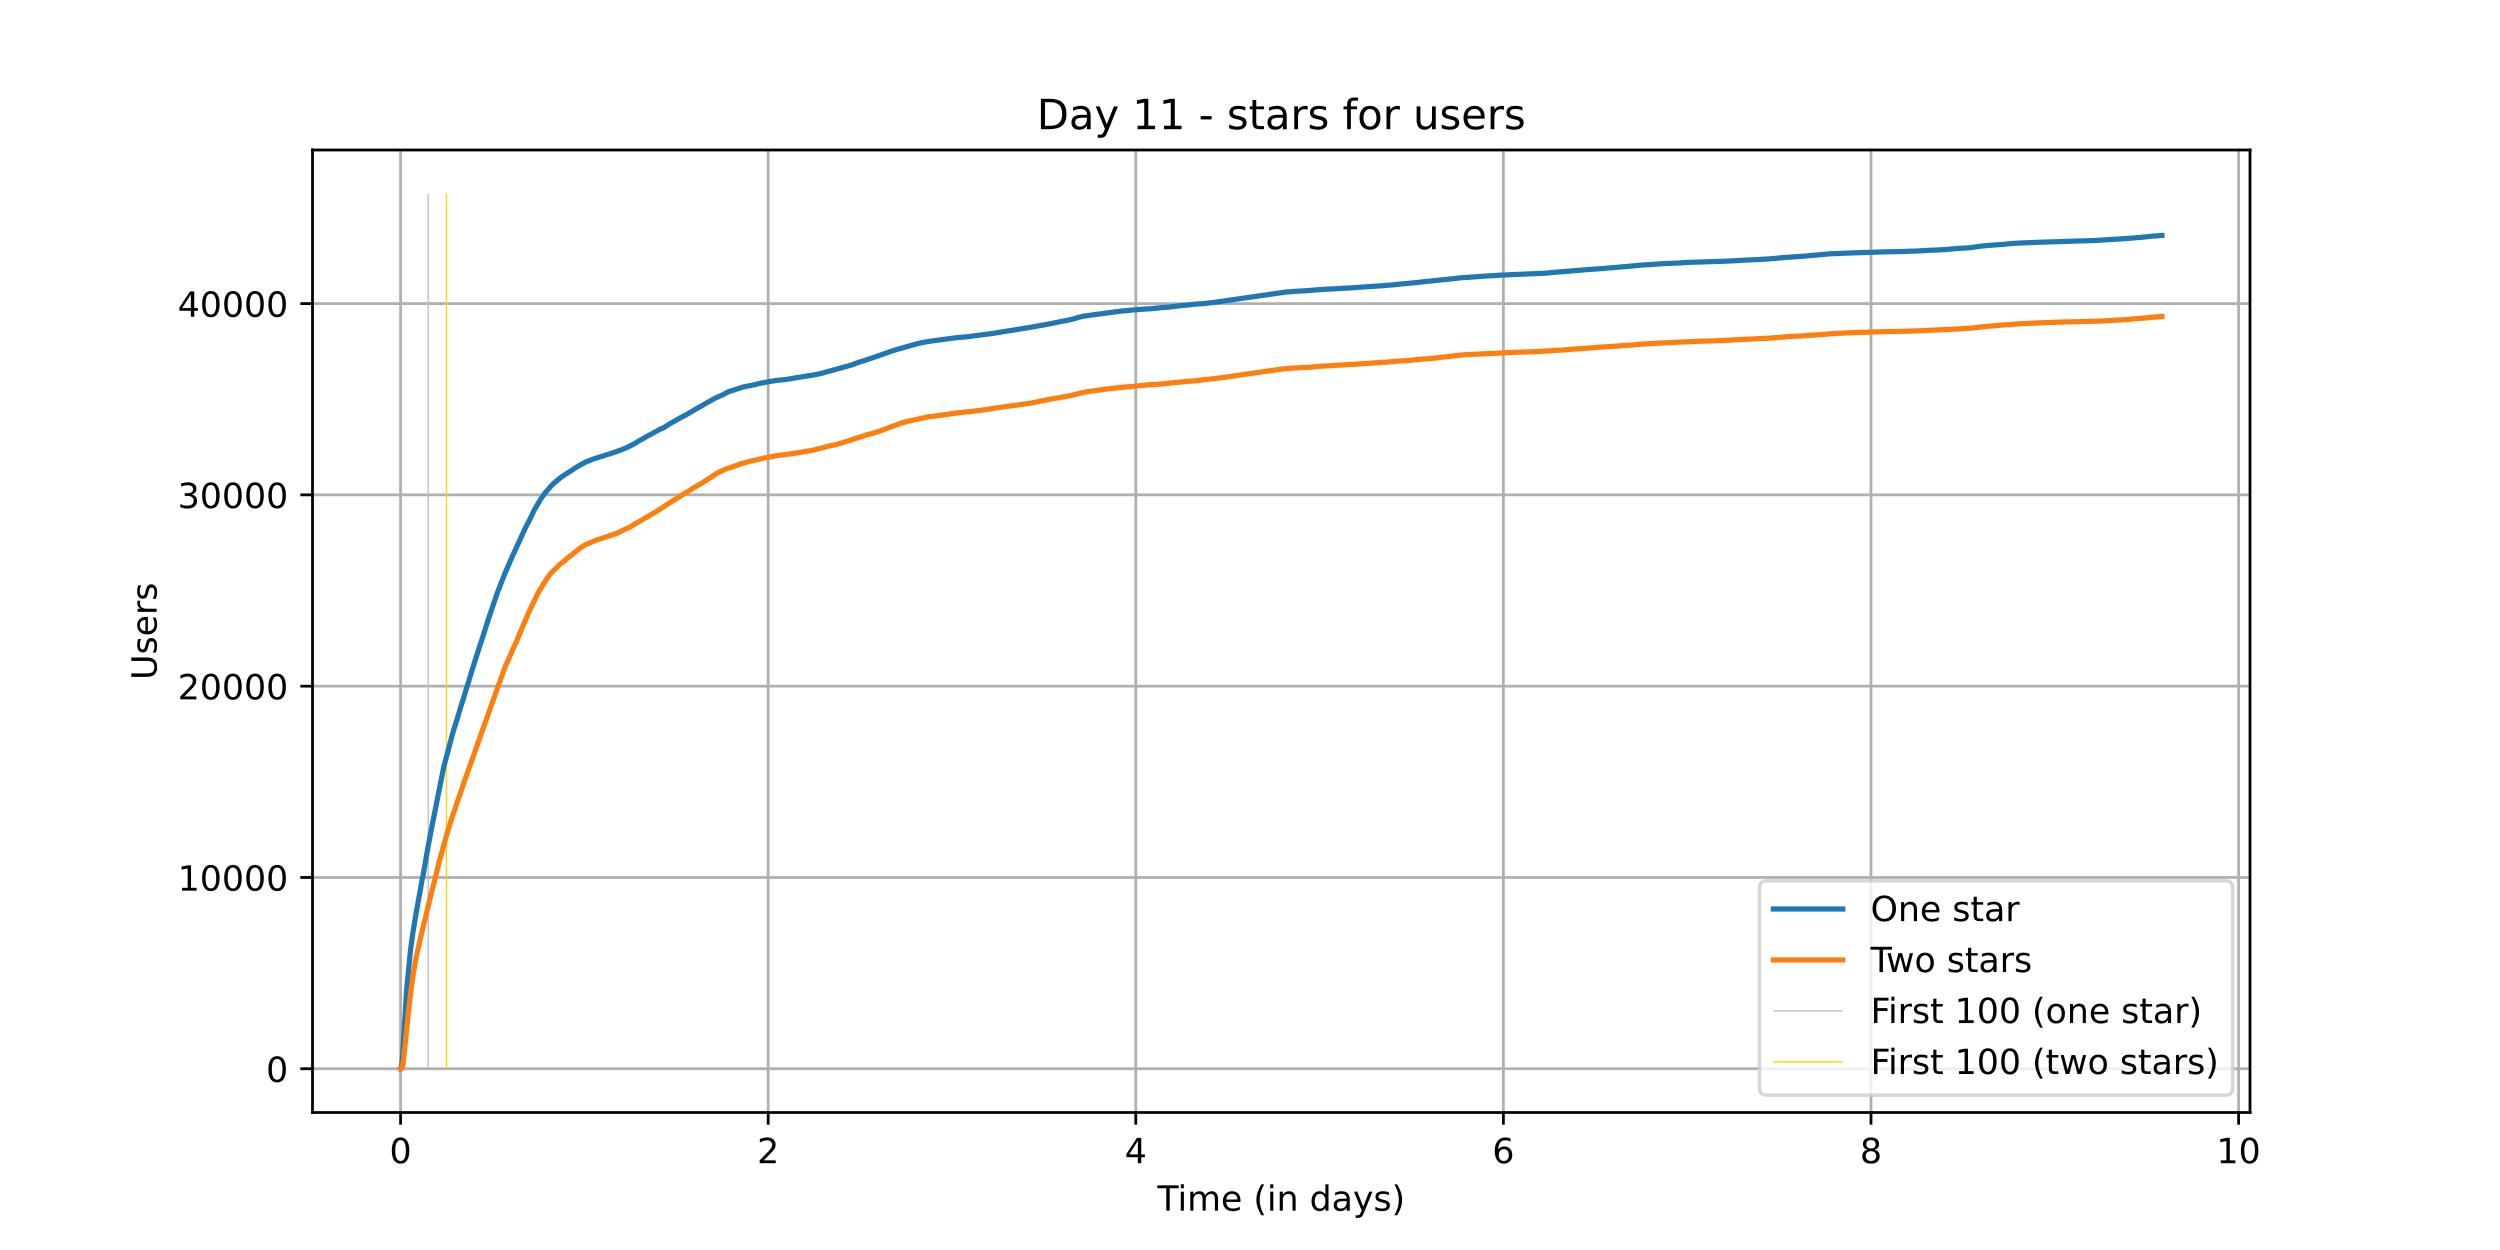 <?xml version="1.0" encoding="utf-8" standalone="no"?>
<!DOCTYPE svg PUBLIC "-//W3C//DTD SVG 1.1//EN"
  "http://www.w3.org/Graphics/SVG/1.1/DTD/svg11.dtd">
<!-- Created with matplotlib (https://matplotlib.org/) -->
<svg height="360pt" version="1.1" viewBox="0 0 720 360" width="720pt" xmlns="http://www.w3.org/2000/svg" xmlns:xlink="http://www.w3.org/1999/xlink">
 <defs>
  <style type="text/css">*{stroke-linecap:butt;stroke-linejoin:round;}</style>
 </defs>
 <g id="figure_1">
  <g id="patch_1">
   <path d="M 0 360 
L 720 360 
L 720 0 
L 0 0 
z
" style="fill:#ffffff;"/>
  </g>
  <g id="axes_1">
   <g id="patch_2">
    <path d="M 90 320.4 
L 648 320.4 
L 648 43.2 
L 90 43.2 
z
" style="fill:#ffffff;"/>
   </g>
   <g id="matplotlib.axis_1">
    <g id="xtick_1">
     <g id="line2d_1">
      <path clip-path="url(#pef534ecd01)" d="M 115.364 320.4 
L 115.364 43.2 
" style="fill:none;stroke:#b0b0b0;stroke-linecap:square;stroke-width:0.8;"/>
     </g>
     <g id="line2d_2">
      <defs>
       <path d="M 0 0 
L 0 3.5 
" id="m6374d78c92" style="stroke:#000000;stroke-width:0.8;"/>
      </defs>
      <g>
       <use style="stroke:#000000;stroke-width:0.8;" x="115.364" xlink:href="#m6374d78c92" y="320.4"/>
      </g>
     </g>
     <g id="text_1">
      <!-- 0 -->
      <g transform="translate(112.182 334.998)scale(0.1 -0.1)">
       <defs>
        <path d="M 31.781 66.406 
Q 24.172 66.406 20.328 58.906 
Q 16.5 51.422 16.5 36.375 
Q 16.5 21.391 20.328 13.891 
Q 24.172 6.391 31.781 6.391 
Q 39.453 6.391 43.281 13.891 
Q 47.125 21.391 47.125 36.375 
Q 47.125 51.422 43.281 58.906 
Q 39.453 66.406 31.781 66.406 
z
M 31.781 74.219 
Q 44.047 74.219 50.516 64.516 
Q 56.984 54.828 56.984 36.375 
Q 56.984 17.969 50.516 8.266 
Q 44.047 -1.422 31.781 -1.422 
Q 19.531 -1.422 13.062 8.266 
Q 6.594 17.969 6.594 36.375 
Q 6.594 54.828 13.062 64.516 
Q 19.531 74.219 31.781 74.219 
z
" id="DejaVuSans-48"/>
       </defs>
       <use xlink:href="#DejaVuSans-48"/>
      </g>
     </g>
    </g>
    <g id="xtick_2">
     <g id="line2d_3">
      <path clip-path="url(#pef534ecd01)" d="M 221.234 320.4 
L 221.234 43.2 
" style="fill:none;stroke:#b0b0b0;stroke-linecap:square;stroke-width:0.8;"/>
     </g>
     <g id="line2d_4">
      <g>
       <use style="stroke:#000000;stroke-width:0.8;" x="221.234" xlink:href="#m6374d78c92" y="320.4"/>
      </g>
     </g>
     <g id="text_2">
      <!-- 2 -->
      <g transform="translate(218.053 334.998)scale(0.1 -0.1)">
       <defs>
        <path d="M 19.188 8.297 
L 53.609 8.297 
L 53.609 0 
L 7.328 0 
L 7.328 8.297 
Q 12.938 14.109 22.625 23.891 
Q 32.328 33.688 34.812 36.531 
Q 39.547 41.844 41.422 45.531 
Q 43.312 49.219 43.312 52.781 
Q 43.312 58.594 39.234 62.25 
Q 35.156 65.922 28.609 65.922 
Q 23.969 65.922 18.812 64.312 
Q 13.672 62.703 7.812 59.422 
L 7.812 69.391 
Q 13.766 71.781 18.938 73 
Q 24.125 74.219 28.422 74.219 
Q 39.75 74.219 46.484 68.547 
Q 53.219 62.891 53.219 53.422 
Q 53.219 48.922 51.531 44.891 
Q 49.859 40.875 45.406 35.406 
Q 44.188 33.984 37.641 27.219 
Q 31.109 20.453 19.188 8.297 
z
" id="DejaVuSans-50"/>
       </defs>
       <use xlink:href="#DejaVuSans-50"/>
      </g>
     </g>
    </g>
    <g id="xtick_3">
     <g id="line2d_5">
      <path clip-path="url(#pef534ecd01)" d="M 327.105 320.4 
L 327.105 43.2 
" style="fill:none;stroke:#b0b0b0;stroke-linecap:square;stroke-width:0.8;"/>
     </g>
     <g id="line2d_6">
      <g>
       <use style="stroke:#000000;stroke-width:0.8;" x="327.105" xlink:href="#m6374d78c92" y="320.4"/>
      </g>
     </g>
     <g id="text_3">
      <!-- 4 -->
      <g transform="translate(323.924 334.998)scale(0.1 -0.1)">
       <defs>
        <path d="M 37.797 64.312 
L 12.891 25.391 
L 37.797 25.391 
z
M 35.203 72.906 
L 47.609 72.906 
L 47.609 25.391 
L 58.016 25.391 
L 58.016 17.188 
L 47.609 17.188 
L 47.609 0 
L 37.797 0 
L 37.797 17.188 
L 4.891 17.188 
L 4.891 26.703 
z
" id="DejaVuSans-52"/>
       </defs>
       <use xlink:href="#DejaVuSans-52"/>
      </g>
     </g>
    </g>
    <g id="xtick_4">
     <g id="line2d_7">
      <path clip-path="url(#pef534ecd01)" d="M 432.975 320.4 
L 432.975 43.2 
" style="fill:none;stroke:#b0b0b0;stroke-linecap:square;stroke-width:0.8;"/>
     </g>
     <g id="line2d_8">
      <g>
       <use style="stroke:#000000;stroke-width:0.8;" x="432.975" xlink:href="#m6374d78c92" y="320.4"/>
      </g>
     </g>
     <g id="text_4">
      <!-- 6 -->
      <g transform="translate(429.794 334.998)scale(0.1 -0.1)">
       <defs>
        <path d="M 33.016 40.375 
Q 26.375 40.375 22.484 35.828 
Q 18.609 31.297 18.609 23.391 
Q 18.609 15.531 22.484 10.953 
Q 26.375 6.391 33.016 6.391 
Q 39.656 6.391 43.531 10.953 
Q 47.406 15.531 47.406 23.391 
Q 47.406 31.297 43.531 35.828 
Q 39.656 40.375 33.016 40.375 
z
M 52.594 71.297 
L 52.594 62.312 
Q 48.875 64.062 45.094 64.984 
Q 41.312 65.922 37.594 65.922 
Q 27.828 65.922 22.672 59.328 
Q 17.531 52.734 16.797 39.406 
Q 19.672 43.656 24.016 45.922 
Q 28.375 48.188 33.594 48.188 
Q 44.578 48.188 50.953 41.516 
Q 57.328 34.859 57.328 23.391 
Q 57.328 12.156 50.688 5.359 
Q 44.047 -1.422 33.016 -1.422 
Q 20.359 -1.422 13.672 8.266 
Q 6.984 17.969 6.984 36.375 
Q 6.984 53.656 15.188 63.938 
Q 23.391 74.219 37.203 74.219 
Q 40.922 74.219 44.703 73.484 
Q 48.484 72.75 52.594 71.297 
z
" id="DejaVuSans-54"/>
       </defs>
       <use xlink:href="#DejaVuSans-54"/>
      </g>
     </g>
    </g>
    <g id="xtick_5">
     <g id="line2d_9">
      <path clip-path="url(#pef534ecd01)" d="M 538.846 320.4 
L 538.846 43.2 
" style="fill:none;stroke:#b0b0b0;stroke-linecap:square;stroke-width:0.8;"/>
     </g>
     <g id="line2d_10">
      <g>
       <use style="stroke:#000000;stroke-width:0.8;" x="538.846" xlink:href="#m6374d78c92" y="320.4"/>
      </g>
     </g>
     <g id="text_5">
      <!-- 8 -->
      <g transform="translate(535.665 334.998)scale(0.1 -0.1)">
       <defs>
        <path d="M 31.781 34.625 
Q 24.75 34.625 20.719 30.859 
Q 16.703 27.094 16.703 20.516 
Q 16.703 13.922 20.719 10.156 
Q 24.75 6.391 31.781 6.391 
Q 38.812 6.391 42.859 10.172 
Q 46.922 13.969 46.922 20.516 
Q 46.922 27.094 42.891 30.859 
Q 38.875 34.625 31.781 34.625 
z
M 21.922 38.812 
Q 15.578 40.375 12.031 44.719 
Q 8.5 49.078 8.5 55.328 
Q 8.5 64.062 14.719 69.141 
Q 20.953 74.219 31.781 74.219 
Q 42.672 74.219 48.875 69.141 
Q 55.078 64.062 55.078 55.328 
Q 55.078 49.078 51.531 44.719 
Q 48 40.375 41.703 38.812 
Q 48.828 37.156 52.797 32.312 
Q 56.781 27.484 56.781 20.516 
Q 56.781 9.906 50.312 4.234 
Q 43.844 -1.422 31.781 -1.422 
Q 19.734 -1.422 13.25 4.234 
Q 6.781 9.906 6.781 20.516 
Q 6.781 27.484 10.781 32.312 
Q 14.797 37.156 21.922 38.812 
z
M 18.312 54.391 
Q 18.312 48.734 21.844 45.562 
Q 25.391 42.391 31.781 42.391 
Q 38.141 42.391 41.719 45.562 
Q 45.312 48.734 45.312 54.391 
Q 45.312 60.062 41.719 63.234 
Q 38.141 66.406 31.781 66.406 
Q 25.391 66.406 21.844 63.234 
Q 18.312 60.062 18.312 54.391 
z
" id="DejaVuSans-56"/>
       </defs>
       <use xlink:href="#DejaVuSans-56"/>
      </g>
     </g>
    </g>
    <g id="xtick_6">
     <g id="line2d_11">
      <path clip-path="url(#pef534ecd01)" d="M 644.717 320.4 
L 644.717 43.2 
" style="fill:none;stroke:#b0b0b0;stroke-linecap:square;stroke-width:0.8;"/>
     </g>
     <g id="line2d_12">
      <g>
       <use style="stroke:#000000;stroke-width:0.8;" x="644.717" xlink:href="#m6374d78c92" y="320.4"/>
      </g>
     </g>
     <g id="text_6">
      <!-- 10 -->
      <g transform="translate(638.354 334.998)scale(0.1 -0.1)">
       <defs>
        <path d="M 12.406 8.297 
L 28.516 8.297 
L 28.516 63.922 
L 10.984 60.406 
L 10.984 69.391 
L 28.422 72.906 
L 38.281 72.906 
L 38.281 8.297 
L 54.391 8.297 
L 54.391 0 
L 12.406 0 
z
" id="DejaVuSans-49"/>
       </defs>
       <use xlink:href="#DejaVuSans-49"/>
       <use x="63.623" xlink:href="#DejaVuSans-48"/>
      </g>
     </g>
    </g>
    <g id="text_7">
     <!-- Time (in days) -->
     <g transform="translate(333.327 348.677)scale(0.1 -0.1)">
      <defs>
       <path d="M -0.297 72.906 
L 61.375 72.906 
L 61.375 64.594 
L 35.5 64.594 
L 35.5 0 
L 25.594 0 
L 25.594 64.594 
L -0.297 64.594 
z
" id="DejaVuSans-84"/>
       <path d="M 9.422 54.688 
L 18.406 54.688 
L 18.406 0 
L 9.422 0 
z
M 9.422 75.984 
L 18.406 75.984 
L 18.406 64.594 
L 9.422 64.594 
z
" id="DejaVuSans-105"/>
       <path d="M 52 44.188 
Q 55.375 50.25 60.062 53.125 
Q 64.75 56 71.094 56 
Q 79.641 56 84.281 50.016 
Q 88.922 44.047 88.922 33.016 
L 88.922 0 
L 79.891 0 
L 79.891 32.719 
Q 79.891 40.578 77.094 44.375 
Q 74.312 48.188 68.609 48.188 
Q 61.625 48.188 57.562 43.547 
Q 53.516 38.922 53.516 30.906 
L 53.516 0 
L 44.484 0 
L 44.484 32.719 
Q 44.484 40.625 41.703 44.406 
Q 38.922 48.188 33.109 48.188 
Q 26.219 48.188 22.156 43.531 
Q 18.109 38.875 18.109 30.906 
L 18.109 0 
L 9.078 0 
L 9.078 54.688 
L 18.109 54.688 
L 18.109 46.188 
Q 21.188 51.219 25.484 53.609 
Q 29.781 56 35.688 56 
Q 41.656 56 45.828 52.969 
Q 50 49.953 52 44.188 
z
" id="DejaVuSans-109"/>
       <path d="M 56.203 29.594 
L 56.203 25.203 
L 14.891 25.203 
Q 15.484 15.922 20.484 11.062 
Q 25.484 6.203 34.422 6.203 
Q 39.594 6.203 44.453 7.469 
Q 49.312 8.734 54.109 11.281 
L 54.109 2.781 
Q 49.266 0.734 44.188 -0.344 
Q 39.109 -1.422 33.891 -1.422 
Q 20.797 -1.422 13.156 6.188 
Q 5.516 13.812 5.516 26.812 
Q 5.516 40.234 12.766 48.109 
Q 20.016 56 32.328 56 
Q 43.359 56 49.781 48.891 
Q 56.203 41.797 56.203 29.594 
z
M 47.219 32.234 
Q 47.125 39.594 43.094 43.984 
Q 39.062 48.391 32.422 48.391 
Q 24.906 48.391 20.391 44.141 
Q 15.875 39.891 15.188 32.172 
z
" id="DejaVuSans-101"/>
       <path id="DejaVuSans-32"/>
       <path d="M 31 75.875 
Q 24.469 64.656 21.281 53.656 
Q 18.109 42.672 18.109 31.391 
Q 18.109 20.125 21.312 9.062 
Q 24.516 -2 31 -13.188 
L 23.188 -13.188 
Q 15.875 -1.703 12.234 9.375 
Q 8.594 20.453 8.594 31.391 
Q 8.594 42.281 12.203 53.312 
Q 15.828 64.359 23.188 75.875 
z
" id="DejaVuSans-40"/>
       <path d="M 54.891 33.016 
L 54.891 0 
L 45.906 0 
L 45.906 32.719 
Q 45.906 40.484 42.875 44.328 
Q 39.844 48.188 33.797 48.188 
Q 26.516 48.188 22.312 43.547 
Q 18.109 38.922 18.109 30.906 
L 18.109 0 
L 9.078 0 
L 9.078 54.688 
L 18.109 54.688 
L 18.109 46.188 
Q 21.344 51.125 25.703 53.562 
Q 30.078 56 35.797 56 
Q 45.219 56 50.047 50.172 
Q 54.891 44.344 54.891 33.016 
z
" id="DejaVuSans-110"/>
       <path d="M 45.406 46.391 
L 45.406 75.984 
L 54.391 75.984 
L 54.391 0 
L 45.406 0 
L 45.406 8.203 
Q 42.578 3.328 38.25 0.953 
Q 33.938 -1.422 27.875 -1.422 
Q 17.969 -1.422 11.734 6.484 
Q 5.516 14.406 5.516 27.297 
Q 5.516 40.188 11.734 48.094 
Q 17.969 56 27.875 56 
Q 33.938 56 38.25 53.625 
Q 42.578 51.266 45.406 46.391 
z
M 14.797 27.297 
Q 14.797 17.391 18.875 11.75 
Q 22.953 6.109 30.078 6.109 
Q 37.203 6.109 41.297 11.75 
Q 45.406 17.391 45.406 27.297 
Q 45.406 37.203 41.297 42.844 
Q 37.203 48.484 30.078 48.484 
Q 22.953 48.484 18.875 42.844 
Q 14.797 37.203 14.797 27.297 
z
" id="DejaVuSans-100"/>
       <path d="M 34.281 27.484 
Q 23.391 27.484 19.188 25 
Q 14.984 22.516 14.984 16.5 
Q 14.984 11.719 18.141 8.906 
Q 21.297 6.109 26.703 6.109 
Q 34.188 6.109 38.703 11.406 
Q 43.219 16.703 43.219 25.484 
L 43.219 27.484 
z
M 52.203 31.203 
L 52.203 0 
L 43.219 0 
L 43.219 8.297 
Q 40.141 3.328 35.547 0.953 
Q 30.953 -1.422 24.312 -1.422 
Q 15.922 -1.422 10.953 3.297 
Q 6 8.016 6 15.922 
Q 6 25.141 12.172 29.828 
Q 18.359 34.516 30.609 34.516 
L 43.219 34.516 
L 43.219 35.406 
Q 43.219 41.609 39.141 45 
Q 35.062 48.391 27.688 48.391 
Q 23 48.391 18.547 47.266 
Q 14.109 46.141 10.016 43.891 
L 10.016 52.203 
Q 14.938 54.109 19.578 55.047 
Q 24.219 56 28.609 56 
Q 40.484 56 46.344 49.844 
Q 52.203 43.703 52.203 31.203 
z
" id="DejaVuSans-97"/>
       <path d="M 32.172 -5.078 
Q 28.375 -14.844 24.75 -17.812 
Q 21.141 -20.797 15.094 -20.797 
L 7.906 -20.797 
L 7.906 -13.281 
L 13.188 -13.281 
Q 16.891 -13.281 18.938 -11.516 
Q 21 -9.766 23.484 -3.219 
L 25.094 0.875 
L 2.984 54.688 
L 12.5 54.688 
L 29.594 11.922 
L 46.688 54.688 
L 56.203 54.688 
z
" id="DejaVuSans-121"/>
       <path d="M 44.281 53.078 
L 44.281 44.578 
Q 40.484 46.531 36.375 47.5 
Q 32.281 48.484 27.875 48.484 
Q 21.188 48.484 17.844 46.438 
Q 14.5 44.391 14.5 40.281 
Q 14.5 37.156 16.891 35.375 
Q 19.281 33.594 26.516 31.984 
L 29.594 31.297 
Q 39.156 29.25 43.188 25.516 
Q 47.219 21.781 47.219 15.094 
Q 47.219 7.469 41.188 3.016 
Q 35.156 -1.422 24.609 -1.422 
Q 20.219 -1.422 15.453 -0.562 
Q 10.688 0.297 5.422 2 
L 5.422 11.281 
Q 10.406 8.688 15.234 7.391 
Q 20.062 6.109 24.812 6.109 
Q 31.156 6.109 34.562 8.281 
Q 37.984 10.453 37.984 14.406 
Q 37.984 18.062 35.516 20.016 
Q 33.062 21.969 24.703 23.781 
L 21.578 24.516 
Q 13.234 26.266 9.516 29.906 
Q 5.812 33.547 5.812 39.891 
Q 5.812 47.609 11.281 51.797 
Q 16.75 56 26.812 56 
Q 31.781 56 36.172 55.266 
Q 40.578 54.547 44.281 53.078 
z
" id="DejaVuSans-115"/>
       <path d="M 8.016 75.875 
L 15.828 75.875 
Q 23.141 64.359 26.781 53.312 
Q 30.422 42.281 30.422 31.391 
Q 30.422 20.453 26.781 9.375 
Q 23.141 -1.703 15.828 -13.188 
L 8.016 -13.188 
Q 14.5 -2 17.703 9.062 
Q 20.906 20.125 20.906 31.391 
Q 20.906 42.672 17.703 53.656 
Q 14.5 64.656 8.016 75.875 
z
" id="DejaVuSans-41"/>
      </defs>
      <use xlink:href="#DejaVuSans-84"/>
      <use x="57.959" xlink:href="#DejaVuSans-105"/>
      <use x="85.742" xlink:href="#DejaVuSans-109"/>
      <use x="183.154" xlink:href="#DejaVuSans-101"/>
      <use x="244.678" xlink:href="#DejaVuSans-32"/>
      <use x="276.465" xlink:href="#DejaVuSans-40"/>
      <use x="315.479" xlink:href="#DejaVuSans-105"/>
      <use x="343.262" xlink:href="#DejaVuSans-110"/>
      <use x="406.641" xlink:href="#DejaVuSans-32"/>
      <use x="438.428" xlink:href="#DejaVuSans-100"/>
      <use x="501.904" xlink:href="#DejaVuSans-97"/>
      <use x="563.184" xlink:href="#DejaVuSans-121"/>
      <use x="622.363" xlink:href="#DejaVuSans-115"/>
      <use x="674.463" xlink:href="#DejaVuSans-41"/>
     </g>
    </g>
   </g>
   <g id="matplotlib.axis_2">
    <g id="ytick_1">
     <g id="line2d_13">
      <path clip-path="url(#pef534ecd01)" d="M 90 307.8 
L 648 307.8 
" style="fill:none;stroke:#b0b0b0;stroke-linecap:square;stroke-width:0.8;"/>
     </g>
     <g id="line2d_14">
      <defs>
       <path d="M 0 0 
L -3.5 0 
" id="mb057a4ef10" style="stroke:#000000;stroke-width:0.8;"/>
      </defs>
      <g>
       <use style="stroke:#000000;stroke-width:0.8;" x="90" xlink:href="#mb057a4ef10" y="307.8"/>
      </g>
     </g>
     <g id="text_8">
      <!-- 0 -->
      <g transform="translate(76.638 311.599)scale(0.1 -0.1)">
       <use xlink:href="#DejaVuSans-48"/>
      </g>
     </g>
    </g>
    <g id="ytick_2">
     <g id="line2d_15">
      <path clip-path="url(#pef534ecd01)" d="M 90 252.709 
L 648 252.709 
" style="fill:none;stroke:#b0b0b0;stroke-linecap:square;stroke-width:0.8;"/>
     </g>
     <g id="line2d_16">
      <g>
       <use style="stroke:#000000;stroke-width:0.8;" x="90" xlink:href="#mb057a4ef10" y="252.709"/>
      </g>
     </g>
     <g id="text_9">
      <!-- 10000 -->
      <g transform="translate(51.188 256.508)scale(0.1 -0.1)">
       <use xlink:href="#DejaVuSans-49"/>
       <use x="63.623" xlink:href="#DejaVuSans-48"/>
       <use x="127.246" xlink:href="#DejaVuSans-48"/>
       <use x="190.869" xlink:href="#DejaVuSans-48"/>
       <use x="254.492" xlink:href="#DejaVuSans-48"/>
      </g>
     </g>
    </g>
    <g id="ytick_3">
     <g id="line2d_17">
      <path clip-path="url(#pef534ecd01)" d="M 90 197.617 
L 648 197.617 
" style="fill:none;stroke:#b0b0b0;stroke-linecap:square;stroke-width:0.8;"/>
     </g>
     <g id="line2d_18">
      <g>
       <use style="stroke:#000000;stroke-width:0.8;" x="90" xlink:href="#mb057a4ef10" y="197.617"/>
      </g>
     </g>
     <g id="text_10">
      <!-- 20000 -->
      <g transform="translate(51.188 201.416)scale(0.1 -0.1)">
       <use xlink:href="#DejaVuSans-50"/>
       <use x="63.623" xlink:href="#DejaVuSans-48"/>
       <use x="127.246" xlink:href="#DejaVuSans-48"/>
       <use x="190.869" xlink:href="#DejaVuSans-48"/>
       <use x="254.492" xlink:href="#DejaVuSans-48"/>
      </g>
     </g>
    </g>
    <g id="ytick_4">
     <g id="line2d_19">
      <path clip-path="url(#pef534ecd01)" d="M 90 142.526 
L 648 142.526 
" style="fill:none;stroke:#b0b0b0;stroke-linecap:square;stroke-width:0.8;"/>
     </g>
     <g id="line2d_20">
      <g>
       <use style="stroke:#000000;stroke-width:0.8;" x="90" xlink:href="#mb057a4ef10" y="142.526"/>
      </g>
     </g>
     <g id="text_11">
      <!-- 30000 -->
      <g transform="translate(51.188 146.325)scale(0.1 -0.1)">
       <defs>
        <path d="M 40.578 39.312 
Q 47.656 37.797 51.625 33 
Q 55.609 28.219 55.609 21.188 
Q 55.609 10.406 48.188 4.484 
Q 40.766 -1.422 27.094 -1.422 
Q 22.516 -1.422 17.656 -0.516 
Q 12.797 0.391 7.625 2.203 
L 7.625 11.719 
Q 11.719 9.328 16.594 8.109 
Q 21.484 6.891 26.812 6.891 
Q 36.078 6.891 40.938 10.547 
Q 45.797 14.203 45.797 21.188 
Q 45.797 27.641 41.281 31.266 
Q 36.766 34.906 28.719 34.906 
L 20.219 34.906 
L 20.219 43.016 
L 29.109 43.016 
Q 36.375 43.016 40.234 45.922 
Q 44.094 48.828 44.094 54.297 
Q 44.094 59.906 40.109 62.906 
Q 36.141 65.922 28.719 65.922 
Q 24.656 65.922 20.016 65.031 
Q 15.375 64.156 9.812 62.312 
L 9.812 71.094 
Q 15.438 72.656 20.344 73.438 
Q 25.25 74.219 29.594 74.219 
Q 40.828 74.219 47.359 69.109 
Q 53.906 64.016 53.906 55.328 
Q 53.906 49.266 50.438 45.094 
Q 46.969 40.922 40.578 39.312 
z
" id="DejaVuSans-51"/>
       </defs>
       <use xlink:href="#DejaVuSans-51"/>
       <use x="63.623" xlink:href="#DejaVuSans-48"/>
       <use x="127.246" xlink:href="#DejaVuSans-48"/>
       <use x="190.869" xlink:href="#DejaVuSans-48"/>
       <use x="254.492" xlink:href="#DejaVuSans-48"/>
      </g>
     </g>
    </g>
    <g id="ytick_5">
     <g id="line2d_21">
      <path clip-path="url(#pef534ecd01)" d="M 90 87.435 
L 648 87.435 
" style="fill:none;stroke:#b0b0b0;stroke-linecap:square;stroke-width:0.8;"/>
     </g>
     <g id="line2d_22">
      <g>
       <use style="stroke:#000000;stroke-width:0.8;" x="90" xlink:href="#mb057a4ef10" y="87.435"/>
      </g>
     </g>
     <g id="text_12">
      <!-- 40000 -->
      <g transform="translate(51.188 91.234)scale(0.1 -0.1)">
       <use xlink:href="#DejaVuSans-52"/>
       <use x="63.623" xlink:href="#DejaVuSans-48"/>
       <use x="127.246" xlink:href="#DejaVuSans-48"/>
       <use x="190.869" xlink:href="#DejaVuSans-48"/>
       <use x="254.492" xlink:href="#DejaVuSans-48"/>
      </g>
     </g>
    </g>
    <g id="text_13">
     <!-- Users -->
     <g transform="translate(45.108 195.801)rotate(-90)scale(0.1 -0.1)">
      <defs>
       <path d="M 8.688 72.906 
L 18.609 72.906 
L 18.609 28.609 
Q 18.609 16.891 22.844 11.734 
Q 27.094 6.594 36.625 6.594 
Q 46.094 6.594 50.344 11.734 
Q 54.594 16.891 54.594 28.609 
L 54.594 72.906 
L 64.5 72.906 
L 64.5 27.391 
Q 64.5 13.141 57.438 5.859 
Q 50.391 -1.422 36.625 -1.422 
Q 22.797 -1.422 15.734 5.859 
Q 8.688 13.141 8.688 27.391 
z
" id="DejaVuSans-85"/>
       <path d="M 41.109 46.297 
Q 39.594 47.172 37.812 47.578 
Q 36.031 48 33.891 48 
Q 26.266 48 22.188 43.047 
Q 18.109 38.094 18.109 28.812 
L 18.109 0 
L 9.078 0 
L 9.078 54.688 
L 18.109 54.688 
L 18.109 46.188 
Q 20.953 51.172 25.484 53.578 
Q 30.031 56 36.531 56 
Q 37.453 56 38.578 55.875 
Q 39.703 55.766 41.062 55.516 
z
" id="DejaVuSans-114"/>
      </defs>
      <use xlink:href="#DejaVuSans-85"/>
      <use x="73.193" xlink:href="#DejaVuSans-115"/>
      <use x="125.293" xlink:href="#DejaVuSans-101"/>
      <use x="186.816" xlink:href="#DejaVuSans-114"/>
      <use x="227.93" xlink:href="#DejaVuSans-115"/>
     </g>
    </g>
   </g>
   <g id="LineCollection_1">
    <path clip-path="url(#pef534ecd01)" d="M 123.333 307.8 
L 123.333 55.8 
" style="fill:none;stroke:#c0c0c0;stroke-width:0.4;"/>
   </g>
   <g id="LineCollection_2">
    <path clip-path="url(#pef534ecd01)" d="M 128.583 307.8 
L 128.583 55.8 
" style="fill:none;stroke:#ffd700;stroke-width:0.4;"/>
   </g>
   <g id="line2d_23">
    <path clip-path="url(#pef534ecd01)" d="M 115.364 307.8 
L 115.55 307.701 
L 115.66 307.365 
L 115.914 304.715 
L 116.279 298.407 
L 117.117 285.009 
L 118.21 273.743 
L 118.866 268.928 
L 119.813 263.132 
L 120.068 261.755 
L 120.505 259.276 
L 120.833 257.573 
L 121.489 253.81 
L 121.926 251.634 
L 123.128 244.759 
L 123.42 243.134 
L 124.149 239.25 
L 127.792 220.937 
L 130.306 211.423 
L 132.098 205.606 
L 132.864 203 
L 133.411 201.419 
L 133.994 199.413 
L 134.977 196.262 
L 135.852 193.298 
L 138.256 185.778 
L 138.693 184.434 
L 139.094 183.288 
L 140.624 178.407 
L 141.426 176.038 
L 142.008 174.325 
L 143.065 171.212 
L 144.303 167.962 
L 145.324 165.372 
L 145.651 164.629 
L 147.801 159.665 
L 148.311 158.602 
L 150.607 153.55 
L 151.117 152.426 
L 151.955 150.795 
L 152.247 150.305 
L 153.96 146.713 
L 155.855 143.523 
L 157.13 141.81 
L 158.151 140.598 
L 158.843 139.843 
L 159.39 139.27 
L 161.285 137.705 
L 161.613 137.452 
L 161.868 137.243 
L 165.294 135.045 
L 165.658 134.775 
L 166.386 134.328 
L 168.718 133.05 
L 169.883 132.587 
L 170.612 132.279 
L 176.951 130.268 
L 177.388 130.119 
L 177.862 129.938 
L 178.407 129.734 
L 178.958 129.541 
L 179.249 129.381 
L 179.504 129.293 
L 179.76 129.199 
L 180.233 129.029 
L 180.634 128.858 
L 182.601 127.839 
L 182.856 127.684 
L 183.33 127.453 
L 183.658 127.166 
L 183.985 127.007 
L 186.864 125.381 
L 187.446 125.095 
L 190.216 123.563 
L 191.236 123.139 
L 191.709 122.809 
L 192.802 122.115 
L 196.008 120.286 
L 197.502 119.52 
L 197.684 119.421 
L 198.449 118.969 
L 199.104 118.556 
L 199.432 118.385 
L 199.723 118.231 
L 200.452 117.79 
L 201.217 117.344 
L 205.042 115.179 
L 205.297 115.035 
L 205.953 114.655 
L 206.426 114.473 
L 207.192 114.126 
L 207.957 113.785 
L 208.576 113.487 
L 209.086 113.173 
L 209.997 112.744 
L 210.762 112.512 
L 211.526 112.303 
L 211.964 112.11 
L 212.619 111.917 
L 213.02 111.812 
L 213.676 111.543 
L 215.024 111.251 
L 217.282 110.815 
L 217.646 110.722 
L 218.01 110.623 
L 218.411 110.49 
L 218.958 110.38 
L 222.131 109.796 
L 222.787 109.702 
L 223.442 109.603 
L 223.843 109.532 
L 225.009 109.422 
L 225.519 109.372 
L 226.503 109.262 
L 235.027 107.862 
L 235.282 107.796 
L 235.902 107.686 
L 236.885 107.444 
L 237.104 107.389 
L 237.905 107.146 
L 238.598 106.937 
L 239.071 106.838 
L 239.945 106.595 
L 244.501 105.323 
L 245.339 105.091 
L 247.196 104.364 
L 247.961 104.144 
L 248.835 103.868 
L 249.419 103.675 
L 249.746 103.554 
L 250.11 103.455 
L 250.439 103.334 
L 253.389 102.326 
L 253.754 102.183 
L 254.082 102.089 
L 254.3 102.006 
L 256.96 101.081 
L 257.943 100.75 
L 264.574 98.877 
L 266.797 98.442 
L 267.233 98.359 
L 274.556 97.373 
L 275.394 97.263 
L 277.178 97.103 
L 278.454 96.993 
L 284.1 96.255 
L 285.084 96.145 
L 297.949 94.073 
L 298.46 93.946 
L 299.115 93.836 
L 302.467 93.247 
L 302.686 93.186 
L 304.799 92.762 
L 305.309 92.646 
L 305.893 92.536 
L 308.188 92.095 
L 308.479 91.996 
L 309.573 91.726 
L 310.484 91.429 
L 312.124 91.049 
L 320.469 89.908 
L 321.307 89.809 
L 321.599 89.754 
L 322.474 89.644 
L 322.983 89.594 
L 324.222 89.484 
L 324.769 89.429 
L 325.825 89.319 
L 326.153 89.28 
L 327.611 89.175 
L 328.157 89.126 
L 329.542 89.027 
L 331.582 88.917 
L 334.357 88.608 
L 336.218 88.498 
L 340.079 88.03 
L 341.391 87.919 
L 344.415 87.578 
L 346.236 87.468 
L 348.568 87.225 
L 349.479 87.115 
L 370.14 84.129 
L 371.743 84.024 
L 372.399 83.936 
L 374.404 83.826 
L 375.569 83.76 
L 377.027 83.655 
L 377.501 83.622 
L 378.776 83.512 
L 380.269 83.396 
L 381.726 83.286 
L 382.71 83.248 
L 385.041 83.137 
L 386.389 83.044 
L 388.793 82.934 
L 390.287 82.818 
L 391.744 82.713 
L 392.254 82.675 
L 393.966 82.57 
L 394.513 82.52 
L 396.334 82.421 
L 396.662 82.383 
L 398.412 82.278 
L 399.067 82.195 
L 400.708 82.085 
L 403.44 81.788 
L 404.862 81.678 
L 406.829 81.485 
L 407.995 81.375 
L 410.983 81.038 
L 411.968 80.939 
L 412.333 80.895 
L 413.354 80.791 
L 413.9 80.735 
L 414.921 80.625 
L 416.962 80.421 
L 418.019 80.311 
L 420.897 79.981 
L 423.011 79.871 
L 423.521 79.821 
L 424.942 79.711 
L 425.416 79.678 
L 426.947 79.568 
L 428.222 79.485 
L 430.262 79.375 
L 431.792 79.253 
L 434.524 79.149 
L 434.853 79.105 
L 437.95 78.995 
L 439.045 78.939 
L 441.742 78.829 
L 442.726 78.791 
L 445.057 78.681 
L 447.207 78.46 
L 448.482 78.35 
L 449.757 78.267 
L 450.741 78.157 
L 451.943 78.086 
L 453.254 77.975 
L 453.837 77.909 
L 455.477 77.799 
L 456.06 77.727 
L 457.59 77.617 
L 458.974 77.518 
L 460.541 77.408 
L 462.034 77.292 
L 463.237 77.182 
L 464.549 77.094 
L 465.606 76.989 
L 465.934 76.962 
L 467.137 76.852 
L 468.486 76.758 
L 469.433 76.648 
L 471.001 76.521 
L 472.022 76.411 
L 473.553 76.29 
L 475.52 76.179 
L 477.087 76.053 
L 478.945 75.943 
L 480.074 75.882 
L 482.842 75.772 
L 483.826 75.733 
L 484.992 75.623 
L 486.012 75.579 
L 489.108 75.469 
L 489.873 75.463 
L 492.678 75.353 
L 493.589 75.325 
L 497.195 75.215 
L 498.325 75.155 
L 500.475 75.045 
L 500.802 75.017 
L 502.879 74.907 
L 503.936 74.857 
L 506.267 74.747 
L 507.433 74.681 
L 509.218 74.576 
L 509.764 74.527 
L 511.185 74.422 
L 511.731 74.372 
L 512.679 74.262 
L 514.318 74.124 
L 516.176 74.014 
L 517.817 73.877 
L 519.786 73.766 
L 521.827 73.563 
L 523.249 73.452 
L 525.107 73.276 
L 526.274 73.171 
L 526.894 73.094 
L 530.027 72.984 
L 531.048 72.94 
L 533.671 72.841 
L 533.963 72.819 
L 537.678 72.709 
L 538.589 72.681 
L 541.614 72.571 
L 542.525 72.543 
L 547.807 72.433 
L 548.827 72.389 
L 552.542 72.279 
L 553.053 72.235 
L 554.984 72.13 
L 555.458 72.097 
L 558.189 71.987 
L 558.627 71.97 
L 560.448 71.866 
L 560.776 71.827 
L 561.76 71.734 
L 562.015 71.7 
L 563.363 71.59 
L 563.727 71.546 
L 566.06 71.436 
L 566.497 71.408 
L 567.663 71.304 
L 568.027 71.254 
L 568.719 71.15 
L 569.338 71.072 
L 569.885 70.962 
L 572.107 70.731 
L 573.674 70.621 
L 575.313 70.483 
L 576.953 70.373 
L 577.535 70.301 
L 578.737 70.191 
L 580.158 70.086 
L 581.98 69.982 
L 582.417 69.96 
L 585.587 69.849 
L 586.68 69.794 
L 589.885 69.684 
L 590.323 69.668 
L 594.475 69.557 
L 594.913 69.541 
L 595.932 69.497 
L 598.956 69.387 
L 599.721 69.381 
L 603.036 69.271 
L 603.51 69.243 
L 604.566 69.194 
L 606.097 69.089 
L 606.57 69.062 
L 608.137 68.951 
L 609.121 68.913 
L 610.723 68.803 
L 612.071 68.709 
L 613.564 68.599 
L 614.075 68.56 
L 615.714 68.423 
L 616.989 68.318 
L 617.572 68.252 
L 618.665 68.153 
L 619.029 68.097 
L 620.086 67.987 
L 621.07 67.949 
L 622.054 67.844 
L 622.563 67.8 
L 622.636 67.8 
L 622.636 67.8 
" style="fill:none;stroke:#1f77b4;stroke-linecap:square;stroke-width:1.5;"/>
   </g>
   <g id="line2d_24">
    <path clip-path="url(#pef534ecd01)" d="M 115.364 307.8 
L 115.696 307.695 
L 115.878 307.26 
L 116.133 305.916 
L 116.898 298.704 
L 117.59 291.862 
L 118.429 284.618 
L 119.084 280.095 
L 119.631 276.965 
L 120.105 274.602 
L 120.578 272.536 
L 121.016 270.492 
L 124.367 256.642 
L 124.95 254.483 
L 126.48 248.213 
L 127.282 245.332 
L 128.994 239.206 
L 129.249 238.385 
L 129.941 236.198 
L 130.123 235.641 
L 131.843 230.584 
L 132.062 229.939 
L 132.754 227.984 
L 132.936 227.444 
L 133.556 225.549 
L 144.376 195.033 
L 144.595 194.538 
L 145.651 191.64 
L 146.052 190.753 
L 146.999 188.676 
L 147.255 188.081 
L 147.728 186.963 
L 148.894 184.423 
L 149.623 182.649 
L 150.68 180.104 
L 151.3 178.666 
L 152.538 175.763 
L 152.757 175.344 
L 154.47 171.763 
L 154.981 170.788 
L 155.636 169.603 
L 155.855 169.311 
L 156.146 168.821 
L 156.875 167.631 
L 157.713 166.314 
L 158.662 165.091 
L 161.03 162.722 
L 162.379 161.659 
L 162.634 161.472 
L 163.217 160.937 
L 166.095 158.618 
L 166.532 158.243 
L 166.715 158.133 
L 167.042 157.902 
L 167.807 157.351 
L 168.463 156.949 
L 168.718 156.822 
L 171.851 155.511 
L 177.205 153.765 
L 181.982 151.5 
L 182.71 150.96 
L 183.038 150.812 
L 183.439 150.586 
L 188.867 147.402 
L 189.231 147.176 
L 189.997 146.713 
L 191.564 145.655 
L 192.255 145.22 
L 192.911 144.768 
L 193.203 144.619 
L 193.64 144.3 
L 200.161 140.267 
L 200.525 140.019 
L 201.035 139.771 
L 201.327 139.606 
L 201.654 139.397 
L 202.019 139.204 
L 202.674 138.802 
L 203.038 138.532 
L 203.549 138.212 
L 203.876 138.008 
L 204.131 137.854 
L 206.354 136.372 
L 206.572 136.257 
L 207.519 135.799 
L 208.175 135.491 
L 209.086 135.072 
L 210.033 134.753 
L 210.689 134.549 
L 211.017 134.411 
L 211.308 134.317 
L 211.782 134.147 
L 212.474 133.932 
L 213.202 133.618 
L 213.931 133.408 
L 214.222 133.342 
L 214.587 133.249 
L 215.096 133.067 
L 215.57 132.968 
L 215.971 132.841 
L 217.828 132.45 
L 218.484 132.273 
L 219.65 131.998 
L 219.905 131.926 
L 222.896 131.386 
L 223.151 131.293 
L 227.34 130.764 
L 228.214 130.654 
L 233.861 129.701 
L 235.027 129.453 
L 235.209 129.365 
L 235.428 129.332 
L 236.521 129.056 
L 238.962 128.423 
L 239.509 128.312 
L 241.22 127.905 
L 242.131 127.657 
L 247.816 125.844 
L 247.961 125.773 
L 248.471 125.662 
L 249.601 125.26 
L 250.475 125.018 
L 251.021 124.886 
L 251.787 124.66 
L 252.478 124.456 
L 253.207 124.241 
L 253.79 123.999 
L 254.118 123.894 
L 254.482 123.701 
L 255.102 123.497 
L 255.684 123.271 
L 257.105 122.748 
L 257.434 122.643 
L 258.052 122.396 
L 258.6 122.208 
L 259.109 122.026 
L 259.62 121.839 
L 260.129 121.723 
L 260.457 121.613 
L 261.368 121.321 
L 262.061 121.211 
L 262.534 121.112 
L 263.081 121.002 
L 263.372 120.914 
L 263.882 120.803 
L 265.485 120.429 
L 266.104 120.33 
L 266.614 120.208 
L 266.979 120.12 
L 267.27 120.038 
L 267.816 119.983 
L 268.836 119.872 
L 269.529 119.779 
L 276.778 118.782 
L 277.871 118.682 
L 278.272 118.616 
L 279.583 118.506 
L 284.028 117.95 
L 284.72 117.839 
L 285.559 117.691 
L 286.177 117.581 
L 295.436 116.302 
L 296.165 116.198 
L 296.82 116.11 
L 298.933 115.685 
L 299.261 115.592 
L 302.795 114.903 
L 303.305 114.793 
L 304.034 114.683 
L 304.872 114.573 
L 307.241 114.115 
L 307.605 114.066 
L 308.225 113.961 
L 310.302 113.454 
L 311.468 113.168 
L 312.926 112.837 
L 319.668 111.917 
L 320.797 111.812 
L 321.417 111.73 
L 322.364 111.62 
L 324.185 111.454 
L 325.388 111.35 
L 325.898 111.311 
L 327.063 111.201 
L 329.287 110.975 
L 330.234 110.865 
L 331.546 110.777 
L 333.627 110.667 
L 336.145 110.397 
L 337.238 110.286 
L 339.169 110.105 
L 340.334 109.994 
L 342.266 109.813 
L 343.832 109.702 
L 347.111 109.311 
L 348.204 109.201 
L 351.3 108.838 
L 352.101 108.733 
L 352.758 108.65 
L 367.48 106.518 
L 368.391 106.408 
L 369.266 106.259 
L 370.759 106.155 
L 370.978 106.111 
L 372.363 106.011 
L 374.331 105.907 
L 374.841 105.863 
L 377.319 105.758 
L 377.683 105.708 
L 379.541 105.538 
L 381.144 105.427 
L 382.273 105.367 
L 384.276 105.257 
L 384.823 105.202 
L 386.899 105.091 
L 388.284 104.992 
L 390.542 104.893 
L 390.87 104.865 
L 392.327 104.761 
L 392.655 104.728 
L 394.477 104.618 
L 396.043 104.491 
L 398.011 104.381 
L 399.324 104.293 
L 400.489 104.193 
L 400.745 104.149 
L 402.202 104.039 
L 403.44 103.962 
L 405.189 103.852 
L 405.736 103.797 
L 407.812 103.587 
L 408.834 103.488 
L 409.161 103.455 
L 410.692 103.35 
L 411.203 103.306 
L 412.698 103.202 
L 413.281 103.13 
L 414.192 103.025 
L 414.994 102.893 
L 416.67 102.75 
L 417.581 102.64 
L 418.31 102.53 
L 419.331 102.419 
L 421.735 102.16 
L 424.104 102.05 
L 425.161 102.001 
L 427.348 101.891 
L 428.367 101.846 
L 431.319 101.736 
L 432.849 101.615 
L 435.253 101.51 
L 435.69 101.483 
L 439.081 101.373 
L 440.029 101.34 
L 443.272 101.229 
L 444.62 101.136 
L 446.478 101.026 
L 447.061 100.959 
L 449.284 100.849 
L 450.595 100.761 
L 452.016 100.651 
L 453.619 100.519 
L 455.04 100.414 
L 455.513 100.387 
L 457.117 100.276 
L 458.647 100.155 
L 459.885 100.056 
L 460.213 100.023 
L 461.524 99.935 
L 463.31 99.83 
L 463.783 99.797 
L 465.351 99.687 
L 466.772 99.582 
L 468.376 99.472 
L 469.579 99.4 
L 470.89 99.29 
L 472.896 99.108 
L 474.646 98.998 
L 475.702 98.949 
L 477.852 98.838 
L 479.127 98.756 
L 481.349 98.646 
L 482.515 98.58 
L 485.174 98.475 
L 485.611 98.447 
L 487.906 98.337 
L 488.926 98.293 
L 493.115 98.188 
L 493.553 98.172 
L 496.176 98.062 
L 497.268 98.007 
L 499.271 97.902 
L 499.6 97.863 
L 502.15 97.753 
L 503.243 97.698 
L 505.575 97.588 
L 506.085 97.544 
L 508.89 97.434 
L 510.42 97.312 
L 512.169 97.202 
L 514.026 97.026 
L 515.447 96.921 
L 515.994 96.872 
L 518.583 96.762 
L 519.822 96.684 
L 521.243 96.574 
L 522.519 96.492 
L 524.232 96.381 
L 524.706 96.348 
L 525.91 96.238 
L 527.586 96.095 
L 529.481 95.985 
L 530.392 95.957 
L 532.578 95.847 
L 532.979 95.836 
L 534.072 95.781 
L 538.007 95.671 
L 539.063 95.621 
L 543.254 95.511 
L 544.127 95.489 
L 549.447 95.379 
L 550.394 95.346 
L 553.563 95.235 
L 554.656 95.18 
L 556.551 95.07 
L 557.534 95.032 
L 560.157 94.921 
L 561.104 94.888 
L 563.181 94.778 
L 564.493 94.69 
L 566.023 94.58 
L 567.153 94.519 
L 568.647 94.409 
L 569.229 94.343 
L 569.994 94.244 
L 570.286 94.222 
L 571.015 94.112 
L 571.633 94.035 
L 573.091 93.924 
L 574.621 93.814 
L 576.77 93.599 
L 579.029 93.489 
L 579.685 93.406 
L 580.923 93.296 
L 582.162 93.219 
L 584.858 93.109 
L 585.878 93.065 
L 588.137 92.955 
L 589.12 92.916 
L 592.29 92.806 
L 593.273 92.767 
L 598.446 92.657 
L 598.883 92.635 
L 602.927 92.525 
L 603.838 92.497 
L 606.425 92.387 
L 606.899 92.354 
L 608.756 92.244 
L 609.776 92.2 
L 611.525 92.09 
L 612.654 92.029 
L 613.856 91.919 
L 614.548 91.825 
L 616.078 91.704 
L 617.572 91.594 
L 619.43 91.418 
L 620.633 91.307 
L 622.127 91.192 
L 622.636 91.137 
L 622.636 91.137 
" style="fill:none;stroke:#ff7f0e;stroke-linecap:square;stroke-width:1.5;"/>
   </g>
   <g id="patch_3">
    <path d="M 90 320.4 
L 90 43.2 
" style="fill:none;stroke:#000000;stroke-linecap:square;stroke-linejoin:miter;stroke-width:0.8;"/>
   </g>
   <g id="patch_4">
    <path d="M 648 320.4 
L 648 43.2 
" style="fill:none;stroke:#000000;stroke-linecap:square;stroke-linejoin:miter;stroke-width:0.8;"/>
   </g>
   <g id="patch_5">
    <path d="M 90 320.4 
L 648 320.4 
" style="fill:none;stroke:#000000;stroke-linecap:square;stroke-linejoin:miter;stroke-width:0.8;"/>
   </g>
   <g id="patch_6">
    <path d="M 90 43.2 
L 648 43.2 
" style="fill:none;stroke:#000000;stroke-linecap:square;stroke-linejoin:miter;stroke-width:0.8;"/>
   </g>
   <g id="text_14">
    <!-- Day 11 - stars for users -->
    <g transform="translate(298.609 37.2)scale(0.12 -0.12)">
     <defs>
      <path d="M 19.672 64.797 
L 19.672 8.109 
L 31.594 8.109 
Q 46.688 8.109 53.688 14.938 
Q 60.688 21.781 60.688 36.531 
Q 60.688 51.172 53.688 57.984 
Q 46.688 64.797 31.594 64.797 
z
M 9.812 72.906 
L 30.078 72.906 
Q 51.266 72.906 61.172 64.094 
Q 71.094 55.281 71.094 36.531 
Q 71.094 17.672 61.125 8.828 
Q 51.172 0 30.078 0 
L 9.812 0 
z
" id="DejaVuSans-68"/>
      <path d="M 4.891 31.391 
L 31.203 31.391 
L 31.203 23.391 
L 4.891 23.391 
z
" id="DejaVuSans-45"/>
      <path d="M 18.312 70.219 
L 18.312 54.688 
L 36.812 54.688 
L 36.812 47.703 
L 18.312 47.703 
L 18.312 18.016 
Q 18.312 11.328 20.141 9.422 
Q 21.969 7.516 27.594 7.516 
L 36.812 7.516 
L 36.812 0 
L 27.594 0 
Q 17.188 0 13.234 3.875 
Q 9.281 7.766 9.281 18.016 
L 9.281 47.703 
L 2.688 47.703 
L 2.688 54.688 
L 9.281 54.688 
L 9.281 70.219 
z
" id="DejaVuSans-116"/>
      <path d="M 37.109 75.984 
L 37.109 68.5 
L 28.516 68.5 
Q 23.688 68.5 21.797 66.547 
Q 19.922 64.594 19.922 59.516 
L 19.922 54.688 
L 34.719 54.688 
L 34.719 47.703 
L 19.922 47.703 
L 19.922 0 
L 10.891 0 
L 10.891 47.703 
L 2.297 47.703 
L 2.297 54.688 
L 10.891 54.688 
L 10.891 58.5 
Q 10.891 67.625 15.141 71.797 
Q 19.391 75.984 28.609 75.984 
z
" id="DejaVuSans-102"/>
      <path d="M 30.609 48.391 
Q 23.391 48.391 19.188 42.75 
Q 14.984 37.109 14.984 27.297 
Q 14.984 17.484 19.156 11.844 
Q 23.344 6.203 30.609 6.203 
Q 37.797 6.203 41.984 11.859 
Q 46.188 17.531 46.188 27.297 
Q 46.188 37.016 41.984 42.703 
Q 37.797 48.391 30.609 48.391 
z
M 30.609 56 
Q 42.328 56 49.016 48.375 
Q 55.719 40.766 55.719 27.297 
Q 55.719 13.875 49.016 6.219 
Q 42.328 -1.422 30.609 -1.422 
Q 18.844 -1.422 12.172 6.219 
Q 5.516 13.875 5.516 27.297 
Q 5.516 40.766 12.172 48.375 
Q 18.844 56 30.609 56 
z
" id="DejaVuSans-111"/>
      <path d="M 8.5 21.578 
L 8.5 54.688 
L 17.484 54.688 
L 17.484 21.922 
Q 17.484 14.156 20.5 10.266 
Q 23.531 6.391 29.594 6.391 
Q 36.859 6.391 41.078 11.031 
Q 45.312 15.672 45.312 23.688 
L 45.312 54.688 
L 54.297 54.688 
L 54.297 0 
L 45.312 0 
L 45.312 8.406 
Q 42.047 3.422 37.719 1 
Q 33.406 -1.422 27.688 -1.422 
Q 18.266 -1.422 13.375 4.438 
Q 8.5 10.297 8.5 21.578 
z
M 31.109 56 
z
" id="DejaVuSans-117"/>
     </defs>
     <use xlink:href="#DejaVuSans-68"/>
     <use x="77.002" xlink:href="#DejaVuSans-97"/>
     <use x="138.281" xlink:href="#DejaVuSans-121"/>
     <use x="197.461" xlink:href="#DejaVuSans-32"/>
     <use x="229.248" xlink:href="#DejaVuSans-49"/>
     <use x="292.871" xlink:href="#DejaVuSans-49"/>
     <use x="356.494" xlink:href="#DejaVuSans-32"/>
     <use x="388.281" xlink:href="#DejaVuSans-45"/>
     <use x="424.365" xlink:href="#DejaVuSans-32"/>
     <use x="456.152" xlink:href="#DejaVuSans-115"/>
     <use x="508.252" xlink:href="#DejaVuSans-116"/>
     <use x="547.461" xlink:href="#DejaVuSans-97"/>
     <use x="608.74" xlink:href="#DejaVuSans-114"/>
     <use x="649.854" xlink:href="#DejaVuSans-115"/>
     <use x="701.953" xlink:href="#DejaVuSans-32"/>
     <use x="733.74" xlink:href="#DejaVuSans-102"/>
     <use x="768.945" xlink:href="#DejaVuSans-111"/>
     <use x="830.127" xlink:href="#DejaVuSans-114"/>
     <use x="871.24" xlink:href="#DejaVuSans-32"/>
     <use x="903.027" xlink:href="#DejaVuSans-117"/>
     <use x="966.406" xlink:href="#DejaVuSans-115"/>
     <use x="1018.506" xlink:href="#DejaVuSans-101"/>
     <use x="1080.029" xlink:href="#DejaVuSans-114"/>
     <use x="1121.143" xlink:href="#DejaVuSans-115"/>
    </g>
   </g>
   <g id="legend_1">
    <g id="patch_7">
     <path d="M 508.734 315.4 
L 641 315.4 
Q 643 315.4 643 313.4 
L 643 255.688 
Q 643 253.688 641 253.688 
L 508.734 253.688 
Q 506.734 253.688 506.734 255.688 
L 506.734 313.4 
Q 506.734 315.4 508.734 315.4 
z
" style="fill:#ffffff;opacity:0.8;stroke:#cccccc;stroke-linejoin:miter;"/>
    </g>
    <g id="line2d_25">
     <path d="M 510.734 261.786 
L 530.734 261.786 
" style="fill:none;stroke:#1f77b4;stroke-linecap:square;stroke-width:1.5;"/>
    </g>
    <g id="line2d_26"/>
    <g id="text_15">
     <!-- One star -->
     <g transform="translate(538.734 265.286)scale(0.1 -0.1)">
      <defs>
       <path d="M 39.406 66.219 
Q 28.656 66.219 22.328 58.203 
Q 16.016 50.203 16.016 36.375 
Q 16.016 22.609 22.328 14.594 
Q 28.656 6.594 39.406 6.594 
Q 50.141 6.594 56.422 14.594 
Q 62.703 22.609 62.703 36.375 
Q 62.703 50.203 56.422 58.203 
Q 50.141 66.219 39.406 66.219 
z
M 39.406 74.219 
Q 54.734 74.219 63.906 63.938 
Q 73.094 53.656 73.094 36.375 
Q 73.094 19.141 63.906 8.859 
Q 54.734 -1.422 39.406 -1.422 
Q 24.031 -1.422 14.812 8.828 
Q 5.609 19.094 5.609 36.375 
Q 5.609 53.656 14.812 63.938 
Q 24.031 74.219 39.406 74.219 
z
" id="DejaVuSans-79"/>
      </defs>
      <use xlink:href="#DejaVuSans-79"/>
      <use x="78.711" xlink:href="#DejaVuSans-110"/>
      <use x="142.09" xlink:href="#DejaVuSans-101"/>
      <use x="203.613" xlink:href="#DejaVuSans-32"/>
      <use x="235.4" xlink:href="#DejaVuSans-115"/>
      <use x="287.5" xlink:href="#DejaVuSans-116"/>
      <use x="326.709" xlink:href="#DejaVuSans-97"/>
      <use x="387.988" xlink:href="#DejaVuSans-114"/>
     </g>
    </g>
    <g id="line2d_27">
     <path d="M 510.734 276.464 
L 530.734 276.464 
" style="fill:none;stroke:#ff7f0e;stroke-linecap:square;stroke-width:1.5;"/>
    </g>
    <g id="line2d_28"/>
    <g id="text_16">
     <!-- Two stars -->
     <g transform="translate(538.734 279.964)scale(0.1 -0.1)">
      <defs>
       <path d="M 4.203 54.688 
L 13.188 54.688 
L 24.422 12.016 
L 35.594 54.688 
L 46.188 54.688 
L 57.422 12.016 
L 68.609 54.688 
L 77.594 54.688 
L 63.281 0 
L 52.688 0 
L 40.922 44.828 
L 29.109 0 
L 18.5 0 
z
" id="DejaVuSans-119"/>
      </defs>
      <use xlink:href="#DejaVuSans-84"/>
      <use x="44.584" xlink:href="#DejaVuSans-119"/>
      <use x="126.371" xlink:href="#DejaVuSans-111"/>
      <use x="187.553" xlink:href="#DejaVuSans-32"/>
      <use x="219.34" xlink:href="#DejaVuSans-115"/>
      <use x="271.439" xlink:href="#DejaVuSans-116"/>
      <use x="310.648" xlink:href="#DejaVuSans-97"/>
      <use x="371.928" xlink:href="#DejaVuSans-114"/>
      <use x="413.041" xlink:href="#DejaVuSans-115"/>
     </g>
    </g>
    <g id="line2d_29">
     <path d="M 510.734 291.142 
L 530.734 291.142 
" style="fill:none;stroke:#c0c0c0;stroke-width:0.4;"/>
    </g>
    <g id="text_17">
     <!-- First 100 (one star) -->
     <g transform="translate(538.734 294.642)scale(0.1 -0.1)">
      <defs>
       <path d="M 9.812 72.906 
L 51.703 72.906 
L 51.703 64.594 
L 19.672 64.594 
L 19.672 43.109 
L 48.578 43.109 
L 48.578 34.812 
L 19.672 34.812 
L 19.672 0 
L 9.812 0 
z
" id="DejaVuSans-70"/>
      </defs>
      <use xlink:href="#DejaVuSans-70"/>
      <use x="50.27" xlink:href="#DejaVuSans-105"/>
      <use x="78.053" xlink:href="#DejaVuSans-114"/>
      <use x="119.166" xlink:href="#DejaVuSans-115"/>
      <use x="171.266" xlink:href="#DejaVuSans-116"/>
      <use x="210.475" xlink:href="#DejaVuSans-32"/>
      <use x="242.262" xlink:href="#DejaVuSans-49"/>
      <use x="305.885" xlink:href="#DejaVuSans-48"/>
      <use x="369.508" xlink:href="#DejaVuSans-48"/>
      <use x="433.131" xlink:href="#DejaVuSans-32"/>
      <use x="464.918" xlink:href="#DejaVuSans-40"/>
      <use x="503.932" xlink:href="#DejaVuSans-111"/>
      <use x="565.113" xlink:href="#DejaVuSans-110"/>
      <use x="628.492" xlink:href="#DejaVuSans-101"/>
      <use x="690.016" xlink:href="#DejaVuSans-32"/>
      <use x="721.803" xlink:href="#DejaVuSans-115"/>
      <use x="773.902" xlink:href="#DejaVuSans-116"/>
      <use x="813.111" xlink:href="#DejaVuSans-97"/>
      <use x="874.391" xlink:href="#DejaVuSans-114"/>
      <use x="915.504" xlink:href="#DejaVuSans-41"/>
     </g>
    </g>
    <g id="line2d_30">
     <path d="M 510.734 305.82 
L 530.734 305.82 
" style="fill:none;stroke:#ffd700;stroke-width:0.4;"/>
    </g>
    <g id="text_18">
     <!-- First 100 (two stars) -->
     <g transform="translate(538.734 309.32)scale(0.1 -0.1)">
      <use xlink:href="#DejaVuSans-70"/>
      <use x="50.27" xlink:href="#DejaVuSans-105"/>
      <use x="78.053" xlink:href="#DejaVuSans-114"/>
      <use x="119.166" xlink:href="#DejaVuSans-115"/>
      <use x="171.266" xlink:href="#DejaVuSans-116"/>
      <use x="210.475" xlink:href="#DejaVuSans-32"/>
      <use x="242.262" xlink:href="#DejaVuSans-49"/>
      <use x="305.885" xlink:href="#DejaVuSans-48"/>
      <use x="369.508" xlink:href="#DejaVuSans-48"/>
      <use x="433.131" xlink:href="#DejaVuSans-32"/>
      <use x="464.918" xlink:href="#DejaVuSans-40"/>
      <use x="503.932" xlink:href="#DejaVuSans-116"/>
      <use x="543.141" xlink:href="#DejaVuSans-119"/>
      <use x="624.928" xlink:href="#DejaVuSans-111"/>
      <use x="686.109" xlink:href="#DejaVuSans-32"/>
      <use x="717.896" xlink:href="#DejaVuSans-115"/>
      <use x="769.996" xlink:href="#DejaVuSans-116"/>
      <use x="809.205" xlink:href="#DejaVuSans-97"/>
      <use x="870.484" xlink:href="#DejaVuSans-114"/>
      <use x="911.598" xlink:href="#DejaVuSans-115"/>
      <use x="963.697" xlink:href="#DejaVuSans-41"/>
     </g>
    </g>
   </g>
  </g>
 </g>
 <defs>
  <clipPath id="pef534ecd01">
   <rect height="277.2" width="558" x="90" y="43.2"/>
  </clipPath>
 </defs>
</svg>
